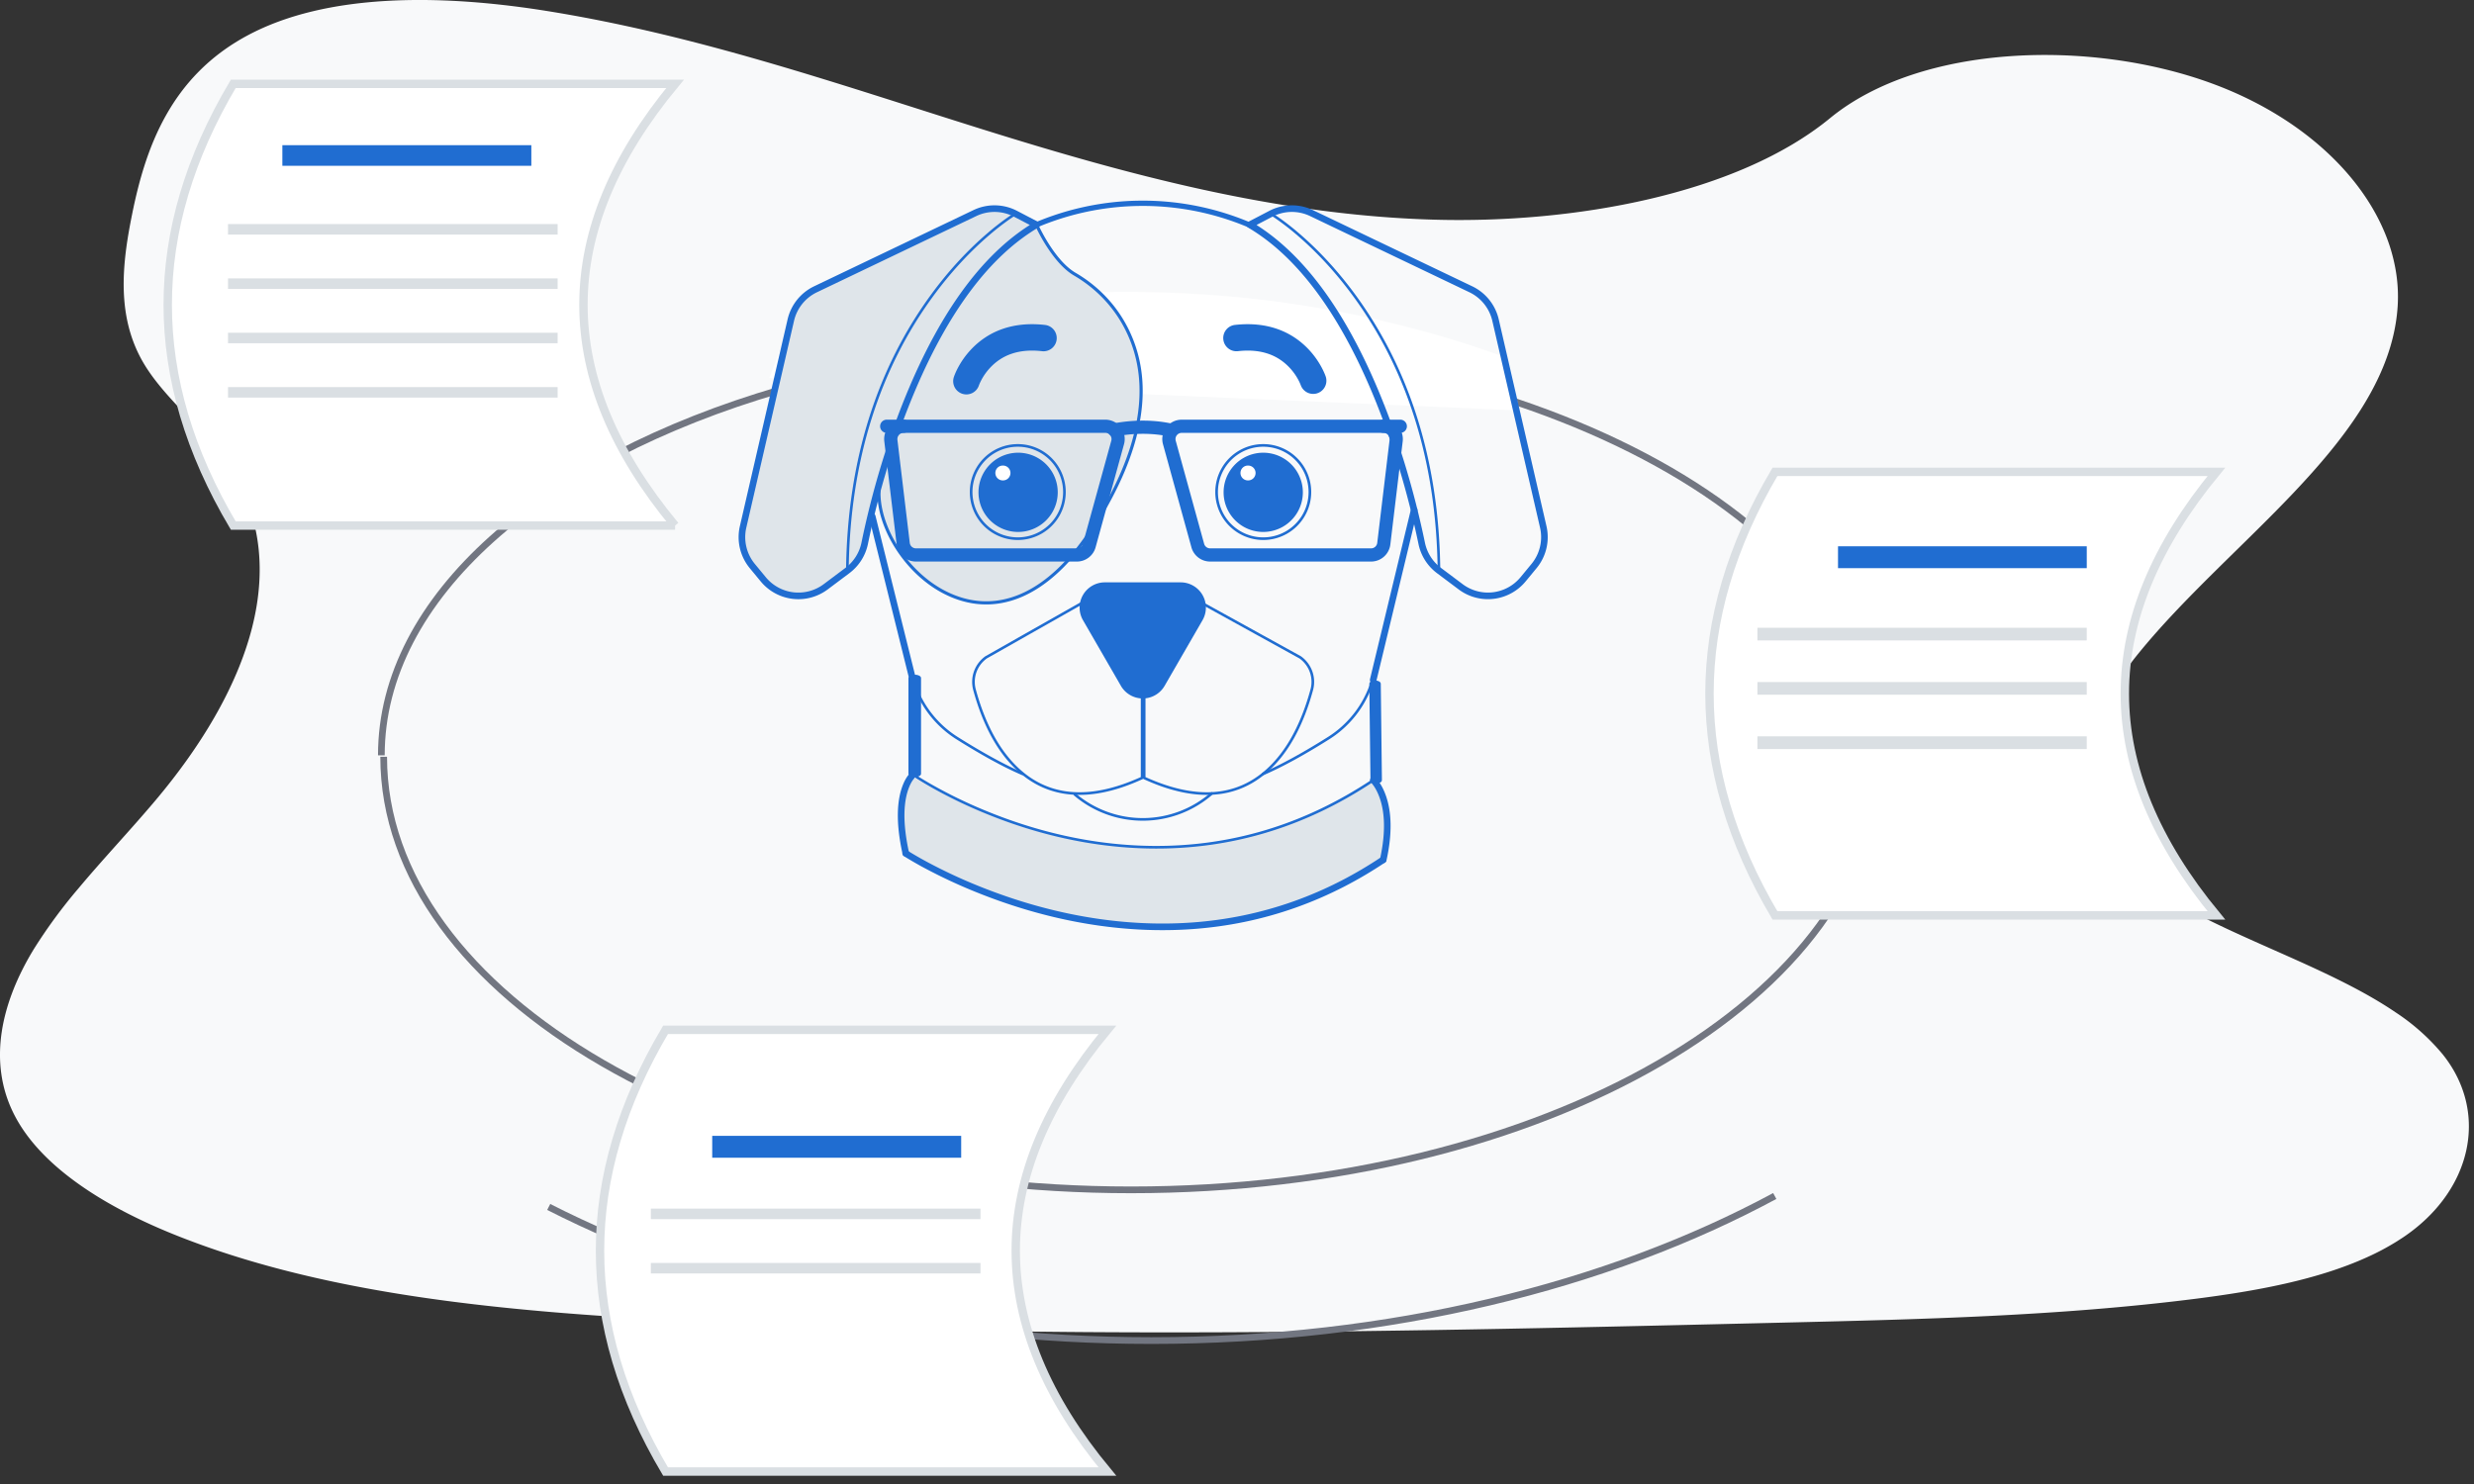 <svg xmlns="http://www.w3.org/2000/svg" width="295" height="177" viewBox="0 0 295 177"><rect x="0" y="0" width="295" height="177" fill="#333333" stroke="none"/><g fill="none" fill-rule="evenodd"><path fill="#F8F9FA" d="M286.505 147.611c-.291.185-.56.365-.845.54a29.589 29.589 0 01-3.304 1.753c-6.002 2.752-13.4 4.096-20.605 5.01-16.161 2.048-32.66 2.447-49.09 2.837-44.391 1.06-88.89 2.118-133.174-.324-17.497-.964-35.378-2.577-51.233-7.523a99.974 99.974 0 01-6.683-2.339c-4.418-1.727-8.661-3.83-12.19-6.34-3.315-2.354-6.004-5.058-7.61-8.132-3.351-6.402-1.578-13.592 2.248-19.867a61.4 61.4 0 015.362-7.297c2.954-3.533 6.212-6.965 9.183-10.495 10.574-12.55 17.473-28.428 7.713-41.3-2.805-3.697-6.858-6.944-9.145-10.804-2.916-4.938-2.691-10.422-1.764-15.748.12-.677.248-1.346.382-2.009 1.584-7.898 4.564-16.407 13.752-21.338C39.047-.89 52.601-.63 64.446 1.19c18.42 2.861 35.413 8.817 52.585 14.194 17.173 5.377 35.14 10.29 54.012 10.817 16.665.467 36.104-3.026 47.165-12.103 10.743-8.817 30.936-9.489 45.49-4.162 9.991 3.654 17.445 10.239 20.588 17.645a20.658 20.658 0 011.368 4.596 18.47 18.47 0 01.245 4.334 20.539 20.539 0 01-.245 2.123c-2.432 14.614-19.938 26.142-30.578 39.197-5.2 6.376-8.871 14.036-5.296 20.912 5.453 10.477 24.416 14.203 35.868 22a25.357 25.357 0 015.628 5.022c5.555 6.939 3.505 16.31-4.77 21.845z"/><path stroke="#727681" stroke-width=".8" d="M45.472 90.085c0-18.897 19.244-35.31 47.49-43.574m41.626-5.694c49.218 0 89.116 22.058 89.116 49.268m.277.176c0 28.528-39.898 51.655-89.116 51.655-49.217 0-89.116-23.127-89.116-51.655m165.873 52.388c-19.92 10.743-45.91 17.244-74.343 17.244-27.26 0-52.277-5.976-71.85-15.938"/><g fill-rule="nonzero"><path fill="#FFF" stroke="#DADFE3" d="M132.044 175.513H79.36c-10.42-17.56-10.42-35.122 0-52.683h52.684c-14.57 17.561-14.57 35.122 0 52.683z"/><path fill="#206DD1" d="M114.612 135.475H84.925v2.61h29.687z"/><path fill="#DADFE3" d="M116.912 144.154H77.608v1.254h39.304zm0 6.481H77.608v1.254h39.304z"/></g><g fill-rule="nonzero"><path fill="#FFF" stroke="#DADFE3" d="M80.499 62.684H27.815c-10.42-17.562-10.42-35.123 0-52.684h52.684c-14.57 17.561-14.57 35.122 0 52.684z"/><path fill="#206DD1" d="M33.669 17.316h29.687v2.458H33.669z"/><path fill="#DADFE3" d="M27.188 26.725h39.304v1.254H27.188zm0 6.481h39.304v1.254H27.188zm0 6.481h39.304v1.254H27.188zm0 6.481h39.304v1.254H27.188z"/></g><g fill-rule="nonzero"><path fill="#FFF" stroke="#DADFE3" d="M264.282 109.182h-52.637c-10.41-17.633-10.41-35.266 0-52.898h52.637c-14.556 17.632-14.556 35.265 0 52.898z"/><path fill="#206DD1" d="M219.165 65.158h29.66v2.608h-29.66z"/><path fill="#DADFE3" d="M209.556 74.874h39.269v1.514h-39.27zm0 6.475h39.269v1.514h-39.27zm0 6.476h39.269v1.514h-39.27z"/></g><path fill="#DFE5EA" d="M108.715 92.586s-2.46 3.834-.534 9.198c0 0 29.825 18.88 56.884.767 0 0 1.116-7.385-1.318-9.493.004 0-23.22 18.398-55.032-.472"/><path fill="#206DD1" fill-rule="nonzero" d="M122.546 27.622a32.255 32.255 0 0127.032-.184l.26-.574a32.885 32.885 0 00-27.56.187l.268.57z"/><path fill="#FFF" d="M91.723 45.084l1.97-5.046c31.087-7.724 59.646-6.884 85.676 2.523.497.18 1.073 2.311 1.729 6.396l-89.375-3.873z"/><path fill="#DFE5EA" d="M128.166 32.705c-2.633-1.535-4.569-5.898-4.569-5.898-11.635 4.845-18.643 30.492-18.643 30.492-1.8 8.56 13.233 25.036 25.631 5.212s.215-28.27-2.42-29.806"/><path fill="#206DD1" fill-rule="nonzero" d="M125.611 29.91a19.908 19.908 0 01-1.348-2.188 19.803 19.803 0 01-.494-.991l-.074-.168-.17.07c-4.68 1.95-8.934 7.279-12.73 14.944-1.699 3.429-3.191 7.101-4.466 10.773a98.261 98.261 0 00-1.16 3.55 67.33 67.33 0 00-.396 1.35c-.942 4.48 2.543 10.776 7.584 13.465 6.076 3.24 12.782.86 18.388-8.104 5.533-8.848 6.662-16.115 4.443-21.928-1.47-3.854-4.127-6.507-6.928-8.14-.906-.53-1.798-1.443-2.649-2.633zm9.226 10.907c2.174 5.695 1.063 12.841-4.411 21.595-5.508 8.806-12.003 11.112-17.892 7.971-4.902-2.614-8.299-8.75-7.396-13.045l.096-.338c.082-.286.18-.617.294-.99a97.887 97.887 0 011.156-3.536c1.27-3.659 2.757-7.317 4.447-10.73 3.714-7.498 7.862-12.73 12.372-14.692l.054.113c.107.222.232.469.374.734a20.4 20.4 0 001.374 2.23c.88 1.229 1.805 2.178 2.766 2.738 2.733 1.594 5.33 4.189 6.766 7.95zm-3.589 29.661l-13.738 7.786a3.756 3.756 0 00-1.457 4.056c1.09 3.986 2.82 7.442 5.443 9.76 3.62 3.196 8.485 3.72 14.754.846a.157.157 0 00.092-.142V75.717c0-.04-.016-.08-.043-.109l-4.86-5.101a.157.157 0 00-.19-.029zm4.78 5.302v16.903c-6.116 2.777-10.818 2.256-14.324-.84-2.568-2.267-4.274-5.673-5.348-9.606a3.438 3.438 0 011.322-3.708l13.619-7.717 4.73 4.968z"/><path fill="#206DD1" fill-rule="nonzero" d="M140.813 70.511a.157.157 0 01.194-.033l14.115 7.795a3.753 3.753 0 011.443 4.046c-1.089 3.987-2.82 7.443-5.443 9.76-3.62 3.197-8.484 3.722-14.754.847a.157.157 0 01-.092-.142V75.717c0-.038.014-.075.04-.104l4.497-5.102zm.152.302l-4.375 4.963v16.907c6.117 2.777 10.818 2.256 14.324-.84 2.569-2.267 4.274-5.674 5.348-9.606a3.435 3.435 0 00-1.307-3.699l-13.99-7.725z"/><path fill="#206DD1" d="M138.869 81.8l4.519-7.825a3.012 3.012 0 00-2.607-4.517h-9.036a3.01 3.01 0 00-2.608 4.517l4.518 7.825a3.01 3.01 0 005.214 0"/><path fill="#206DD1" fill-rule="nonzero" d="M150.63 52.968a5.719 5.719 0 110 11.438 5.719 5.719 0 010-11.438zm0 .314a5.405 5.405 0 100 10.81 5.405 5.405 0 000-10.81zm-29.269-.314a5.719 5.719 0 110 11.438 5.719 5.719 0 010-11.438zm0 .314a5.405 5.405 0 100 10.81 5.405 5.405 0 000-10.81z"/><path fill="#206DD1" d="M150.627 53.996a4.724 4.724 0 110 9.45 4.724 4.724 0 010-9.45"/><path fill="#FFF" d="M148.8 55.53a.885.885 0 110 1.769.885.885 0 010-1.77"/><path fill="#206DD1" d="M121.4 53.996a4.724 4.724 0 11.001 9.45 4.724 4.724 0 010-9.45"/><path fill="#FFF" d="M119.572 55.53a.885.885 0 110 1.769.885.885 0 010-1.77"/><path fill="#206DD1" fill-rule="nonzero" d="M116.74 45.929a5.52 5.52 0 01.26-.57 6.81 6.81 0 011.021-1.452c1.411-1.535 3.393-2.337 6.207-2.023a1.575 1.575 0 10.35-3.13c-3.844-.43-6.806.768-8.876 3.021a10 10 0 00-1.492 2.12 8.655 8.655 0 00-.339.72c-.059.143-.1.256-.125.333a1.575 1.575 0 102.993.98zm41.352-.981a5.002 5.002 0 00-.125-.333 8.655 8.655 0 00-.339-.72 10 10 0 00-1.492-2.12c-2.07-2.253-5.032-3.45-8.876-3.022a1.575 1.575 0 10.35 3.131c2.814-.314 4.796.488 6.207 2.023.424.461.763.958 1.022 1.451a5.52 5.52 0 01.26.57 1.575 1.575 0 002.993-.98z"/><path fill="#DFE5EA" d="M123.597 26.807l-2.504-1.308a5.422 5.422 0 00-4.853-.082l-18.997 9.085a5.434 5.434 0 00-2.947 3.678l-5.69 24.665a5.422 5.422 0 001.102 4.673l1.304 1.58a5.43 5.43 0 007.446.889l2.583-1.938a5.42 5.42 0 002.064-3.239c1.424-6.934 7.11-30.108 20.492-38.003"/><path fill="#206DD1" fill-rule="nonzero" d="M123.78 26.458l-2.505-1.308a5.816 5.816 0 00-5.205-.089l-18.997 9.086a5.828 5.828 0 00-3.16 3.944l-5.69 24.665a5.816 5.816 0 001.181 5.013l1.304 1.58a5.824 5.824 0 007.986.953l2.584-1.937a5.814 5.814 0 002.213-3.475c1.193-5.807 3.077-12.346 5.739-18.566 3.842-8.98 8.671-15.699 14.567-19.178a.394.394 0 00-.017-.688zm-15.275 19.556c-2.686 6.276-4.583 12.863-5.786 18.717a5.026 5.026 0 01-1.913 3.003l-2.584 1.938a5.035 5.035 0 01-6.906-.825l-1.304-1.58a5.028 5.028 0 01-1.022-4.333l5.69-24.666a5.04 5.04 0 012.734-3.41l18.996-9.086a5.028 5.028 0 014.5.077l1.888.985c-5.796 3.67-10.52 10.363-14.293 19.18zm33.559 19.266a2.317 2.317 0 002.23 1.698h19.193a2.314 2.314 0 002.298-2.038l1.473-12.296a2.314 2.314 0 00-2.296-2.589h-24.057a2.314 2.314 0 00-2.23 2.927l3.39 12.298zm-1.898-12.91c0-.41.331-.74.74-.74h24.056a.74.74 0 01.733.828l-1.473 12.294a.74.74 0 01-.735.652h-19.193a.742.742 0 01-.713-.544l-3.389-12.295a.739.739 0 01-.026-.195z"/><path fill="#206DD1" fill-rule="nonzero" d="M164.962 51.63h2.009a.787.787 0 000-1.575h-2.009a.787.787 0 000 1.574zm-30.934 1.354v-.001l-3.39 12.297a2.312 2.312 0 01-2.23 1.698h-19.192a2.316 2.316 0 01-2.298-2.039l-1.473-12.295a2.314 2.314 0 012.298-2.589h24.054a2.312 2.312 0 012.23 2.93zm-1.517-.42a.738.738 0 00-.713-.935h-24.055a.742.742 0 00-.735.828l1.473 12.294a.742.742 0 00.735.653h19.193a.738.738 0 00.712-.542l3.39-12.297z"/><path fill="#206DD1" fill-rule="nonzero" d="M107.743 50.055h-2.01a.787.787 0 000 1.574h2.01a.787.787 0 000-1.574zm25.308 2.001a13.966 13.966 0 01.897-.152c1.736-.235 3.622-.235 5.422.154a.787.787 0 00.333-1.539c-2.003-.432-4.064-.432-5.966-.175-.48.065-.834.131-1.036.177a.787.787 0 00.35 1.535z"/><path fill="#206DD1" fill-rule="nonzero" d="M121.013 25.364l-.06.037-.17.107c-.186.119-.4.263-.642.432a31.221 31.221 0 00-2.284 1.778c-2.359 2.008-4.718 4.509-6.919 7.534-6.166 8.474-9.917 19.33-10.054 32.8a.157.157 0 00.314.003c.137-13.402 3.865-24.196 9.994-32.618 2.186-3.004 4.528-5.487 6.869-7.48a30.91 30.91 0 012.26-1.76 18.637 18.637 0 01.851-.562.157.157 0 00-.159-.27zm27.814 1.782a.394.394 0 01.017-.688l2.505-1.308a5.82 5.82 0 015.207-.089l18.995 9.086a5.827 5.827 0 013.16 3.944l5.69 24.661a5.816 5.816 0 01-1.181 5.015l-1.304 1.58a5.824 5.824 0 01-7.986.953l-2.584-1.937a5.817 5.817 0 01-2.207-3.479c-1.22-5.874-3.087-12.352-5.743-18.561-3.842-8.98-8.67-15.698-14.57-19.177zm15.293 18.867c2.68 6.264 4.562 12.79 5.79 18.712a5.03 5.03 0 001.909 3.007l2.583 1.938a5.036 5.036 0 006.906-.825l1.304-1.58a5.028 5.028 0 001.022-4.335l-5.69-24.662a5.039 5.039 0 00-2.733-3.41l-18.995-9.086a5.032 5.032 0 00-4.502.077l-1.887.985c5.798 3.67 10.521 10.36 14.293 19.179z"/><path fill="#206DD1" fill-rule="nonzero" d="M151.451 25.635l.056.033.165.104c.181.117.393.258.63.425a30.91 30.91 0 012.261 1.76c2.341 1.993 4.683 4.476 6.869 7.48 6.129 8.422 9.858 19.216 9.994 32.618a.157.157 0 00.314-.003c-.137-13.47-3.887-24.326-10.054-32.8-2.201-3.025-4.56-5.526-6.92-7.534a31.222 31.222 0 00-2.283-1.778 18.948 18.948 0 00-.872-.576.157.157 0 10-.16.27zm12.223 54.881a12.203 12.203 0 01-5.332 7.387c-2.83 1.784-5.524 3.282-7.777 4.25a.157.157 0 10.124.29c2.271-.977 4.977-2.482 7.821-4.275a12.517 12.517 0 005.469-7.576.157.157 0 10-.305-.076z"/><path fill="#206DD1" fill-rule="nonzero" d="M168.237 60.754l-4.879 20.253a.394.394 0 00.767.184l4.878-20.253a.394.394 0 10-.766-.184zm-59.673 19.838a12.517 12.517 0 005.469 7.576c2.856 1.799 5.553 3.3 7.821 4.274a.157.157 0 00.124-.288c-2.25-.967-4.934-2.46-7.778-4.251a12.203 12.203 0 01-5.33-7.387.157.157 0 10-.306.076z"/><path fill="#206DD1" fill-rule="nonzero" d="M103.63 61.717l4.704 18.932a.394.394 0 10.765-.19l-4.705-18.932a.394.394 0 10-.764.19z"/><path fill="#206DD1" fill-rule="nonzero" d="M108.323 80.864v11.428c0 .217.336.394.75.394.415 0 .752-.177.752-.394V80.864c0-.218-.337-.394-.751-.394-.415 0-.751.176-.751.394zm56.457 12.192l-.136-11.508c-.003-.217-.31-.392-.688-.39-.377 0-.68.178-.678.396l.137 11.507c.003.218.31.393.687.391.377-.001.68-.179.678-.396z"/><path fill="#206DD1" fill-rule="nonzero" d="M108.627 92.42a23.896 23.896 0 00.577.38c.47.301 1.024.636 1.654.997a56.27 56.27 0 006.147 3.02c6.38 2.68 13.259 4.316 20.389 4.39 9.146.097 18.045-2.405 26.445-8.018a.157.157 0 10-.175-.261c-8.345 5.577-17.182 8.06-26.267 7.966-7.086-.074-13.926-1.7-20.27-4.366a56.086 56.086 0 01-6.113-3.003 39.937 39.937 0 01-1.642-.989 23.584 23.584 0 01-.565-.373.157.157 0 00-.18.258zm56.08 9.803a48.798 48.798 0 01-4.72 2.79c-7.632 3.942-15.714 5.503-24.04 5.07-6.573-.341-12.962-1.899-18.95-4.284a62.098 62.098 0 01-6.446-2.992 44.165 44.165 0 01-1.737-.984 25.975 25.975 0 01-.597-.368.394.394 0 10-.43.66l.16.102a44.948 44.948 0 002.23 1.284 62.883 62.883 0 006.53 3.03c6.061 2.415 12.533 3.993 19.2 4.34 8.459.439 16.68-1.148 24.442-5.158a49.586 49.586 0 004.796-2.835.394.394 0 00-.438-.655z"/><path fill="#206DD1" fill-rule="nonzero" d="M163.488 93.352c.034.03.109.11.21.242.179.231.359.523.528.878.867 1.819 1.11 4.438.326 7.994a.394.394 0 00.77.17c.82-3.722.56-6.52-.384-8.503a5.666 5.666 0 00-.615-1.02 2.732 2.732 0 00-.308-.348.394.394 0 00-.527.587zM108.444 92.3a2.102 2.102 0 00-.247.299c-.163.23-.324.517-.472.865-.786 1.844-.944 4.585-.104 8.384a.394.394 0 00.77-.17c-.806-3.647-.659-6.222.06-7.905.125-.296.258-.534.39-.719a1.38 1.38 0 01.145-.182.394.394 0 10-.542-.572zm35.939 2.226a12.351 12.351 0 01-16.116.111.157.157 0 10-.203.24 12.665 12.665 0 0016.525-.114.157.157 0 00-.206-.237z"/></g></svg>